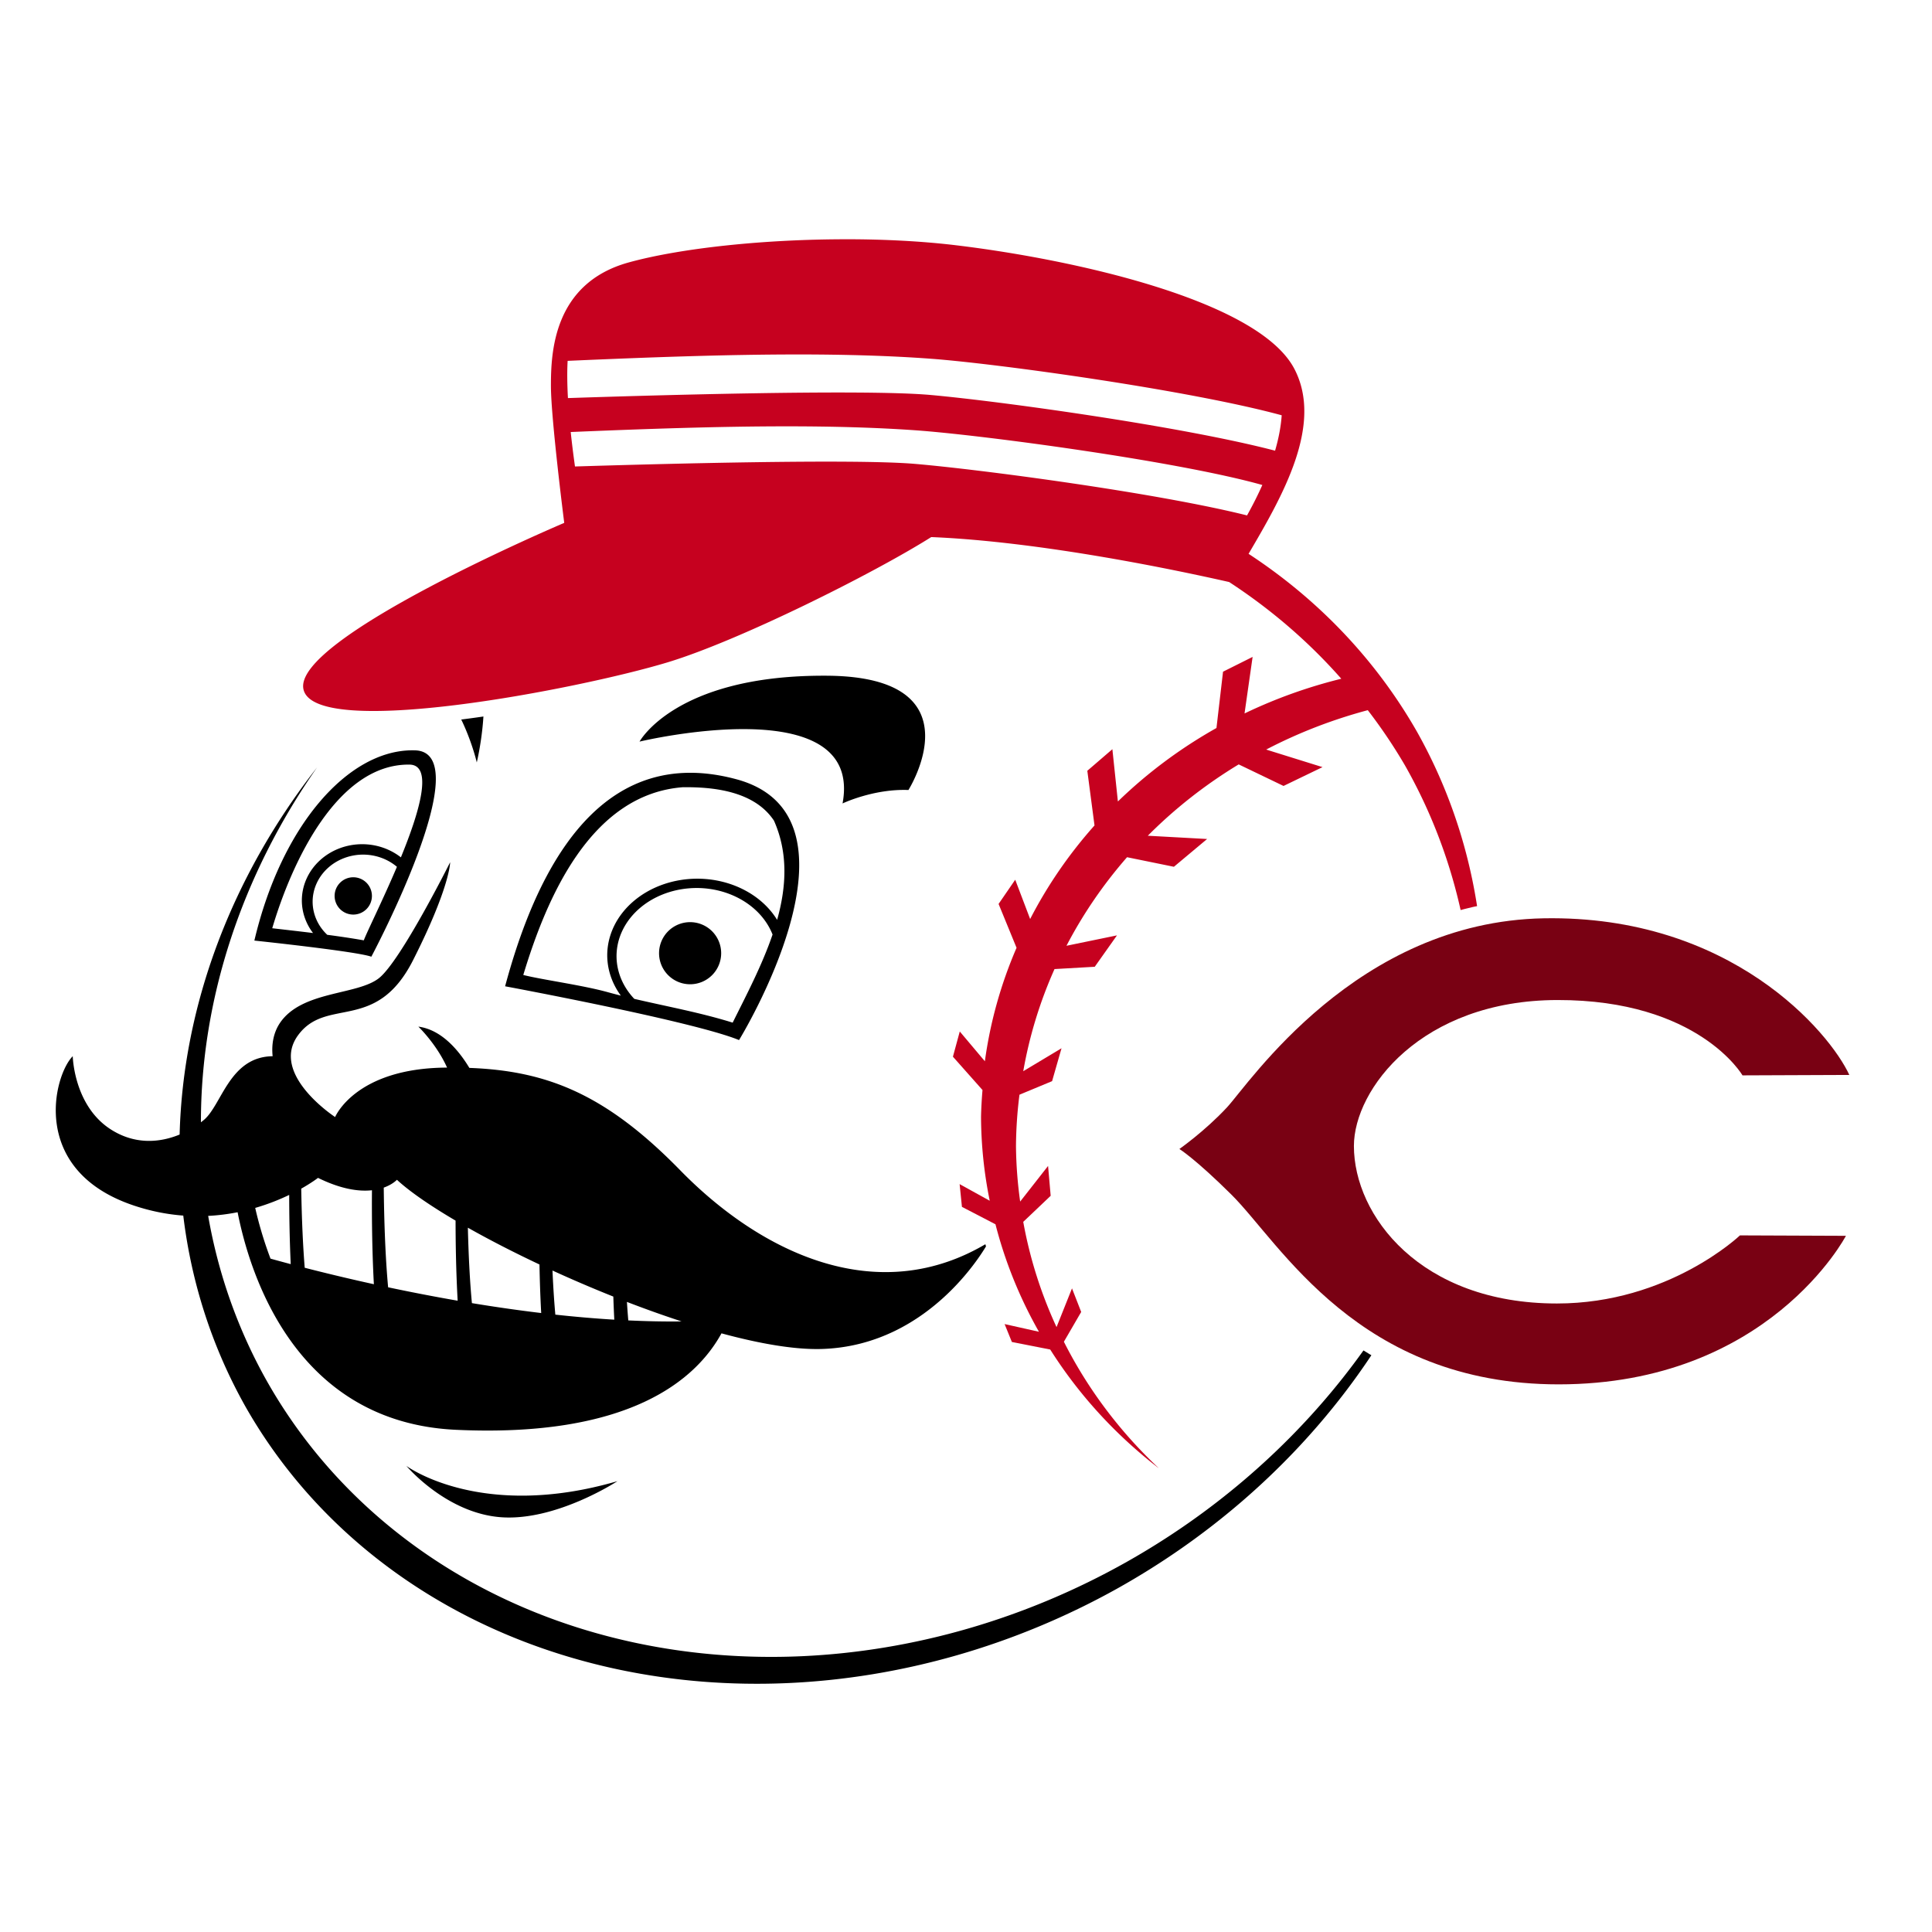 <?xml version="1.0" encoding="UTF-8" standalone="no"?>
<!-- Created with Inkscape (http://www.inkscape.org/) -->

<svg
   xmlns:dc="http://purl.org/dc/elements/1.1/"
   xmlns:cc="http://creativecommons.org/ns#"
   xmlns:rdf="http://www.w3.org/1999/02/22-rdf-syntax-ns#"
   xmlns:svg="http://www.w3.org/2000/svg"
   xmlns="http://www.w3.org/2000/svg"
   xmlns:sodipodi="http://sodipodi.sourceforge.net/DTD/sodipodi-0.dtd"
   xmlns:inkscape="http://www.inkscape.org/namespaces/inkscape"
   width="1000"
   height="1000"
   viewBox="0 0 264.583 264.583"
   version="1.1"
   id="svg8"
   inkscape:version="0.92.3 (2405546, 2018-03-11)"
   sodipodi:docname="cin-c.svg">
  <defs
     id="defs2" />
  <sodipodi:namedview
     id="base"
     pagecolor="#ffffff"
     bordercolor="#666666"
     borderopacity="1.0"
     inkscape:pageopacity="0.0"
     inkscape:pageshadow="2"
     inkscape:zoom="0.49497474"
     inkscape:cx="884.08689"
     inkscape:cy="371.06704"
     inkscape:document-units="mm"
     inkscape:current-layer="layer2"
     showgrid="false"
     units="px"
     inkscape:snap-global="false"
     inkscape:window-width="1920"
     inkscape:window-height="1029"
     inkscape:window-x="1920"
     inkscape:window-y="0"
     inkscape:window-maximized="1" />
  <g
     inkscape:label="Layer 1"
     inkscape:groupmode="layer"
     id="layer1"
     transform="translate(0,-32.417)" />
  <g
     inkscape:groupmode="layer"
     id="layer2"
     inkscape:label="Layer 2">
    <rect
       style="opacity:1;fill:#ffffff;fill-opacity:1;stroke:none;stroke-width:3.969;stroke-linecap:square;stroke-linejoin:round;stroke-miterlimit:4;stroke-dasharray:none;stroke-opacity:1;paint-order:normal"
       id="rect1027"
       width="298.273"
       height="295.066"
       x="-22.985"
       y="-11.773" />
    <g
       id="g1012"
       transform="matrix(1.031,0,0,1.031,4.173,-1.499)">
      <path
         id="path897"
         d="m 56.978,86.916 c -2.131,-0.036 -4.262,3.942 -4.262,3.942 4.799,4.041 6.567,11.87 6.567,11.87 0,0 2.273,-9.344 -0.253,-14.143 -0.631,-1.2 -1.342,-1.658 -2.052,-1.67 z m 47.992,4.293 c -19.395,0.1 -24.067,8.752 -24.067,8.752 0,0 29.823,-7.143 26.966,8.215 0,0 4.107,-1.964 8.751,-1.786 0,0 9.465,-15.001 -10.715,-15.18 -0.315,-0.003 -0.627,-0.003 -0.935,-0.002 z m -54.296,9.908 c -8.536,0.051 -17.331,9.981 -20.934,25.274 0,0 13.572,1.429 15.537,2.143 0,0 14.465,-27.144 5.804,-27.412 -0.135,-0.004 -0.271,-0.006 -0.406,-0.005 z m -0.334,1.899 c 3.194,0.038 1.346,6.257 -1.136,12.32 a 8.019,7.482 0 0 0 -5.138,-1.747 8.019,7.482 0 0 0 -8.019,7.482 8.019,7.482 0 0 0 1.483,4.315 c -1.804,-0.221 -3.611,-0.425 -5.416,-0.634 2.679,-9.054 8.77,-21.847 18.225,-21.736 z m -12.271,0.373 a 77.307,88.569 62.847 0 0 -18.256,48.766 c -2.566,1.06 -5.883,1.408 -9.146,-0.683 -4.925,-3.157 -5.051,-9.723 -5.051,-9.723 -2.526,2.526 -5.809,15.153 8.082,19.825 2.301,0.774 4.51,1.19 6.598,1.347 a 77.307,88.569 62.847 0 0 8.328,25.489 77.307,88.569 62.847 0 0 115.707,24.065 77.307,88.569 62.847 0 0 46.234,-60.276 77.093,87.717 60.581 0 1 -44.923,56.705 A 77.093,87.717 60.581 0 1 31.366,184.838 77.093,87.717 60.581 0 1 23.604,162.961 c 1.379,-0.07 2.686,-0.243 3.91,-0.486 1.632,8.309 7.724,27.906 28.99,28.9 22.964,1.073 31.882,-6.607 35.283,-12.813 5.048,1.368 9.648,2.17 13.207,2.08 14.901,-0.379 22.225,-14.143 22.225,-14.143 -14.522,8.839 -30.054,1.516 -40.914,-9.597 -9.873,-10.102 -17.659,-13.211 -28.006,-13.598 -1.399,-2.315 -3.683,-5.077 -6.774,-5.482 0,0 2.42,2.319 3.813,5.442 -0.075,5e-4 -0.148,-2.5e-4 -0.224,5e-4 -11.996,0.126 -14.648,6.566 -14.648,6.566 0,0 -8.713,-5.682 -4.925,-10.86 3.788,-5.177 10.354,-0.253 15.279,-9.976 4.925,-9.723 4.925,-13.006 4.925,-13.006 0,0 -6.566,13.133 -9.471,15.406 -2.904,2.273 -10.228,1.642 -13.133,5.935 -0.849,1.256 -1.144,2.825 -0.974,4.423 -5.728,0.068 -6.741,6.448 -9.128,8.458 -0.124,0.105 -0.26,0.211 -0.398,0.317 a 77.093,87.717 60.581 0 1 15.426,-47.137 z m 49.202,0.718 c -14.068,0.269 -20.787,15.543 -24.225,28.356 0,0 25.001,4.643 31.073,7.144 0,0 18.216,-29.645 -0.357,-34.645 -2.322,-0.625 -4.481,-0.893 -6.491,-0.855 z m 0.176,1.914 c 4.099,0.036 8.91,0.822 11.312,4.441 1.908,4.306 1.646,8.79 0.42,13.178 a 11.972,10.186 0 0 0 -10.596,-5.47 11.972,10.186 0 0 0 -11.972,10.186 11.972,10.186 0 0 0 1.807,5.346 c -0.575,-0.145 -1.148,-0.294 -1.719,-0.453 -3.418,-0.948 -8.705,-1.648 -11.239,-2.289 3.091,-10.224 8.931,-23.986 21.178,-24.938 0.266,-0.004 0.536,-0.004 0.81,-0.002 z m -43.254,8.951 a 6.713,6.264 0 0 1 4.484,1.619 c -1.872,4.414 -3.919,8.511 -4.403,9.768 -1.612,-0.283 -3.231,-0.521 -4.854,-0.735 a 6.713,6.264 0 0 1 -1.941,-4.388 6.713,6.264 0 0 1 6.713,-6.264 z m -1.315,3.01 a 2.477,2.477 0 0 0 -2.478,2.478 2.477,2.477 0 0 0 2.478,2.477 2.477,2.477 0 0 0 2.477,-2.477 2.477,2.477 0 0 0 -2.477,-2.478 z m 45.615,1.425 a 10.646,9.058 0 0 1 10.079,6.181 c -1.4,4.099 -3.498,8.077 -5.298,11.704 -4.281,-1.337 -8.704,-2.138 -13.068,-3.159 a 10.646,9.058 0 0 1 -2.359,-5.668 10.646,9.058 0 0 1 10.646,-9.057 z m -0.873,4.536 a 4.125,4.125 0 0 0 -4.125,4.125 4.125,4.125 0 0 0 4.125,4.125 4.125,4.125 0 0 0 4.125,-4.125 4.125,4.125 0 0 0 -4.125,-4.125 z M 38.194,157.911 c 3.14,1.543 5.492,1.829 7.165,1.645 -0.023,2.795 -0.008,7.664 0.255,12.481 -3.571,-0.783 -6.657,-1.537 -9.187,-2.186 -0.216,-2.689 -0.387,-6.117 -0.462,-10.508 1.433,-0.808 2.228,-1.431 2.228,-1.431 z m 10.481,0.253 c 1.692,1.564 4.417,3.438 7.791,5.424 0.003,2.897 0.059,6.794 0.278,10.638 -3.261,-0.566 -6.368,-1.173 -9.237,-1.781 -0.289,-3.129 -0.516,-7.392 -0.581,-13.24 1.199,-0.427 1.749,-1.041 1.749,-1.041 z m -14.308,2.011 c 0.003,2.528 0.046,5.83 0.203,9.193 -1.065,-0.282 -1.95,-0.523 -2.685,-0.729 -0.982,-2.589 -1.626,-4.951 -2.032,-6.738 1.748,-0.506 3.268,-1.125 4.514,-1.726 z m 23.733,4.354 c 2.849,1.609 6.076,3.268 9.511,4.887 0.037,2.019 0.108,4.235 0.23,6.448 -3.139,-0.376 -6.227,-0.825 -9.204,-1.316 -0.237,-2.51 -0.434,-5.776 -0.537,-10.018 z m 11.24,5.69 c 2.623,1.201 5.34,2.366 8.08,3.459 0.034,1.011 0.076,2.036 0.13,3.068 -2.615,-0.157 -5.235,-0.385 -7.832,-0.669 -0.147,-1.632 -0.278,-3.562 -0.378,-5.857 z m 9.886,4.168 c 2.433,0.937 4.866,1.807 7.25,2.584 -0.128,0.005 -0.25,0.007 -0.377,0.012 -0.004,1.3e-4 -0.007,-1.4e-4 -0.011,0 -2.2,0.02 -4.435,-0.034 -6.68,-0.139 -0.065,-0.755 -0.125,-1.578 -0.181,-2.457 z m -29.289,21.786 c 0,0 5.304,6.314 12.628,6.819 7.324,0.505 15.406,-4.798 15.406,-4.798 -18.184,5.304 -28.033,-2.021 -28.033,-2.021 z"
         style="fill:#000000;fill-opacity:1;stroke:none;stroke-width:0.25px;stroke-linecap:butt;stroke-linejoin:miter;stroke-opacity:1"
         inkscape:connector-curvature="0" />
      <path
         style="opacity:1;fill:#c6011f;fill-opacity:1;stroke:#ffffff;stroke-width:4;stroke-linecap:square;stroke-linejoin:round;stroke-miterlimit:4;stroke-dasharray:none;stroke-opacity:1;paint-order:normal"
         d="M 108.506,33.237 C 97.555,33.223 86.432,34.397 79.486,36.307 69.384,39.085 69.132,48.429 69.132,52.723 c 0,4.293 1.768,18.184 1.768,18.184 0,0 -36.071,15.304 -34.642,22.09 1.429,6.786 36.609,-2.5e-4 48.395,-3.572 9.509,-2.881 27.316,-11.79 34.997,-16.632 14.631,0.605 32.604,4.392 39.573,5.973 a 79.24,90.723 62.65 0 1 14.893,12.845 63.754,60.182 0 0 0 -12.852,4.612 l 1.073,-7.512 -3.929,1.964 -0.873,7.48 a 63.754,60.182 0 0 0 -13.093,9.759 l -0.732,-6.943 -3.329,2.865 0.955,7.262 a 63.754,60.182 0 0 0 -8.549,12.429 l -1.983,-5.218 -2.21,3.216 2.387,5.825 a 63.754,60.182 0 0 0 -4.208,15.074 l -3.334,-3.958 -0.909,3.349 3.928,4.427 a 63.754,60.182 0 0 0 -0.195,3.543 63.754,60.182 0 0 0 1.156,11.164 l -3.999,-2.209 0.306,3.022 4.455,2.313 a 63.754,60.182 0 0 0 5.774,14.276 l -4.561,-1.02 0.965,2.378 5.094,1.002 a 63.754,60.182 0 0 0 14.444,15.785 63.754,60.182 0 0 1 -12.629,-16.818 l 2.299,-3.958 -1.221,-3.131 -2.054,5.144 a 63.754,60.182 0 0 1 -4.421,-13.98 l 3.643,-3.462 -0.346,-3.963 -3.707,4.731 a 63.754,60.182 0 0 1 -0.555,-7.347 63.754,60.182 0 0 1 0.462,-6.848 l 4.334,-1.801 1.251,-4.367 -5.081,3.046 a 63.754,60.182 0 0 1 4.152,-13.567 l 5.344,-0.305 2.952,-4.17 -6.708,1.381 a 63.754,60.182 0 0 1 8.046,-11.763 l 6.225,1.27 4.411,-3.69 -7.878,-0.434 a 63.754,60.182 0 0 1 12.074,-9.475 l 5.954,2.862 5.179,-2.5 -7.485,-2.332 a 63.754,60.182 0 0 1 13.498,-5.232 79.24,90.723 62.65 0 1 4.945,7.346 79.24,90.723 62.65 0 1 7.525,50.535 77.093,87.717 60.581 0 0 -5.927,-55.004 77.093,87.717 60.581 0 0 -22.379,-23.645 c 4.485,-7.638 9.971,-17.125 6.081,-24.572 -4.772,-9.135 -29.431,-14.554 -44.955,-16.416 -4.499,-0.54 -9.441,-0.791 -14.419,-0.797 z m -6.513,15.299 c 6.249,0.002 12.171,0.167 17.66,0.573 8.81,0.651 34.336,4.177 46.547,7.507 -0.085,1.258 -0.332,2.821 -0.878,4.703 -12.387,-3.242 -36.704,-6.597 -45.799,-7.404 -9.082,-0.806 -38.776,0.103 -48.131,0.416 -0.097,-1.765 -0.124,-3.458 -0.04,-4.945 10.722,-0.472 21.072,-0.852 30.641,-0.849 z m -1.409,9.548 c 6.029,0.002 11.742,0.155 17.038,0.531 8.774,0.623 34.733,4.089 46.007,7.261 -0.558,1.253 -1.228,2.599 -2.032,4.041 -11.978,-3 -35.347,-6.098 -44.101,-6.845 -8.251,-0.704 -34.5,0.014 -45.169,0.345 -0.199,-1.431 -0.398,-2.975 -0.566,-4.577 10.08,-0.423 19.811,-0.759 28.823,-0.756 z"
         id="path1016"
         inkscape:connector-curvature="0" />
      <path
         id="path949"
         d="M 108.506,33.237 C 97.555,33.223 86.432,34.397 79.486,36.307 69.384,39.085 69.132,48.429 69.132,52.723 c 0,4.293 1.768,18.184 1.768,18.184 0,0 -36.071,15.304 -34.642,22.09 1.429,6.786 36.609,-2.5e-4 48.395,-3.572 9.509,-2.881 27.316,-11.79 34.997,-16.632 14.631,0.605 32.604,4.392 39.573,5.973 a 79.24,90.723 62.65 0 1 14.893,12.845 63.754,60.182 0 0 0 -12.852,4.612 l 1.073,-7.512 -3.929,1.964 -0.873,7.48 a 63.754,60.182 0 0 0 -13.093,9.759 l -0.732,-6.943 -3.329,2.865 0.955,7.262 a 63.754,60.182 0 0 0 -8.549,12.429 l -1.983,-5.218 -2.21,3.216 2.387,5.825 a 63.754,60.182 0 0 0 -4.208,15.074 l -3.334,-3.958 -0.909,3.349 3.928,4.427 a 63.754,60.182 0 0 0 -0.195,3.543 63.754,60.182 0 0 0 1.156,11.164 l -3.999,-2.209 0.306,3.022 4.455,2.313 a 63.754,60.182 0 0 0 5.774,14.276 l -4.561,-1.02 0.965,2.378 5.094,1.002 a 63.754,60.182 0 0 0 14.444,15.785 63.754,60.182 0 0 1 -12.629,-16.818 l 2.299,-3.958 -1.221,-3.131 -2.054,5.144 a 63.754,60.182 0 0 1 -4.421,-13.98 l 3.643,-3.462 -0.346,-3.963 -3.707,4.731 a 63.754,60.182 0 0 1 -0.555,-7.347 63.754,60.182 0 0 1 0.462,-6.848 l 4.334,-1.801 1.251,-4.367 -5.081,3.046 a 63.754,60.182 0 0 1 4.152,-13.567 l 5.344,-0.305 2.952,-4.17 -6.708,1.381 a 63.754,60.182 0 0 1 8.046,-11.763 l 6.225,1.27 4.411,-3.69 -7.878,-0.434 a 63.754,60.182 0 0 1 12.074,-9.475 l 5.954,2.862 5.179,-2.5 -7.485,-2.332 a 63.754,60.182 0 0 1 13.498,-5.232 79.24,90.723 62.65 0 1 4.945,7.346 79.24,90.723 62.65 0 1 7.525,50.535 77.093,87.717 60.581 0 0 -5.927,-55.004 77.093,87.717 60.581 0 0 -22.379,-23.645 c 4.485,-7.638 9.971,-17.125 6.081,-24.572 -4.772,-9.135 -29.431,-14.554 -44.955,-16.416 -4.499,-0.54 -9.441,-0.791 -14.419,-0.797 z m -6.513,15.299 c 6.249,0.002 12.171,0.167 17.66,0.573 8.81,0.651 34.336,4.177 46.547,7.507 -0.085,1.258 -0.332,2.821 -0.878,4.703 -12.387,-3.242 -36.704,-6.597 -45.799,-7.404 -9.082,-0.806 -38.776,0.103 -48.131,0.416 -0.097,-1.765 -0.124,-3.458 -0.04,-4.945 10.722,-0.472 21.072,-0.852 30.641,-0.849 z m -1.409,9.548 c 6.029,0.002 11.742,0.155 17.038,0.531 8.774,0.623 34.733,4.089 46.007,7.261 -0.558,1.253 -1.228,2.599 -2.032,4.041 -11.978,-3 -35.347,-6.098 -44.101,-6.845 -8.251,-0.704 -34.5,0.014 -45.169,0.345 -0.199,-1.431 -0.398,-2.975 -0.566,-4.577 10.08,-0.423 19.811,-0.759 28.823,-0.756 z"
         style="opacity:1;fill:#c6011f;fill-opacity:1;stroke:none;stroke-width:0.485;stroke-linecap:square;stroke-linejoin:round;stroke-miterlimit:4;stroke-dasharray:none;stroke-opacity:1;paint-order:normal"
         inkscape:connector-curvature="0" />
      <path
         inkscape:connector-curvature="0"
         id="path1003"
         d="m 175.596,138.967 28.865,-11.76 10.691,17.105 -14.433,35.814 -25.391,-9.354 -5.345,-21.916 z"
         style="fill:#ffffff;fill-opacity:1;stroke:none;stroke-width:0.265px;stroke-linecap:butt;stroke-linejoin:miter;stroke-opacity:1" />
      <g
         id="g1001">
        <path
           sodipodi:nodetypes="ccsccsssccssc"
           inkscape:connector-curvature="0"
           id="path997"
           d="m 152.611,154.074 c 0,0 3.392,-2.374 6.332,-5.54 2.94,-3.166 17.186,-24.649 42.062,-25.101 24.875,-0.452 37.991,15.151 40.592,20.805 l -14.19,0.057 c 0,0 -5.811,-10.04 -24.592,-10.007 -18.056,0.032 -27.023,11.837 -27.023,19.391 0,9.211 8.805,20.918 26.967,20.918 14.846,0 24.31,-9.046 24.31,-9.046 l 14.077,0.057 c 0,0 -10.289,19.731 -38.161,19.731 -26.628,0 -36.943,-18.738 -43.475,-25.214 -4.798,-4.757 -6.897,-6.049 -6.897,-6.049 z"
           style="fill:#790113;fill-opacity:1;stroke:#ffffff;stroke-width:5.292;stroke-linecap:butt;stroke-linejoin:miter;stroke-miterlimit:4;stroke-dasharray:none;stroke-opacity:1" />
        <path
           style="fill:#790113;fill-opacity:1;stroke:none;stroke-width:0.112px;stroke-linecap:butt;stroke-linejoin:miter;stroke-opacity:1"
           d="m 152.611,154.074 c 0,0 3.392,-2.374 6.332,-5.54 2.94,-3.166 17.186,-24.649 42.062,-25.101 24.875,-0.452 37.991,15.151 40.592,20.805 l -14.19,0.057 c 0,0 -5.811,-10.04 -24.592,-10.007 -18.056,0.032 -27.023,11.837 -27.023,19.391 0,9.211 8.805,20.918 26.967,20.918 14.846,0 24.31,-9.046 24.31,-9.046 l 14.077,0.057 c 0,0 -10.289,19.731 -38.161,19.731 -26.628,0 -36.943,-18.738 -43.475,-25.214 -4.798,-4.757 -6.897,-6.049 -6.897,-6.049 z"
           id="path995"
           inkscape:connector-curvature="0"
           sodipodi:nodetypes="ccsccsssccssc" />
      </g>
    </g>
  </g>
</svg>
